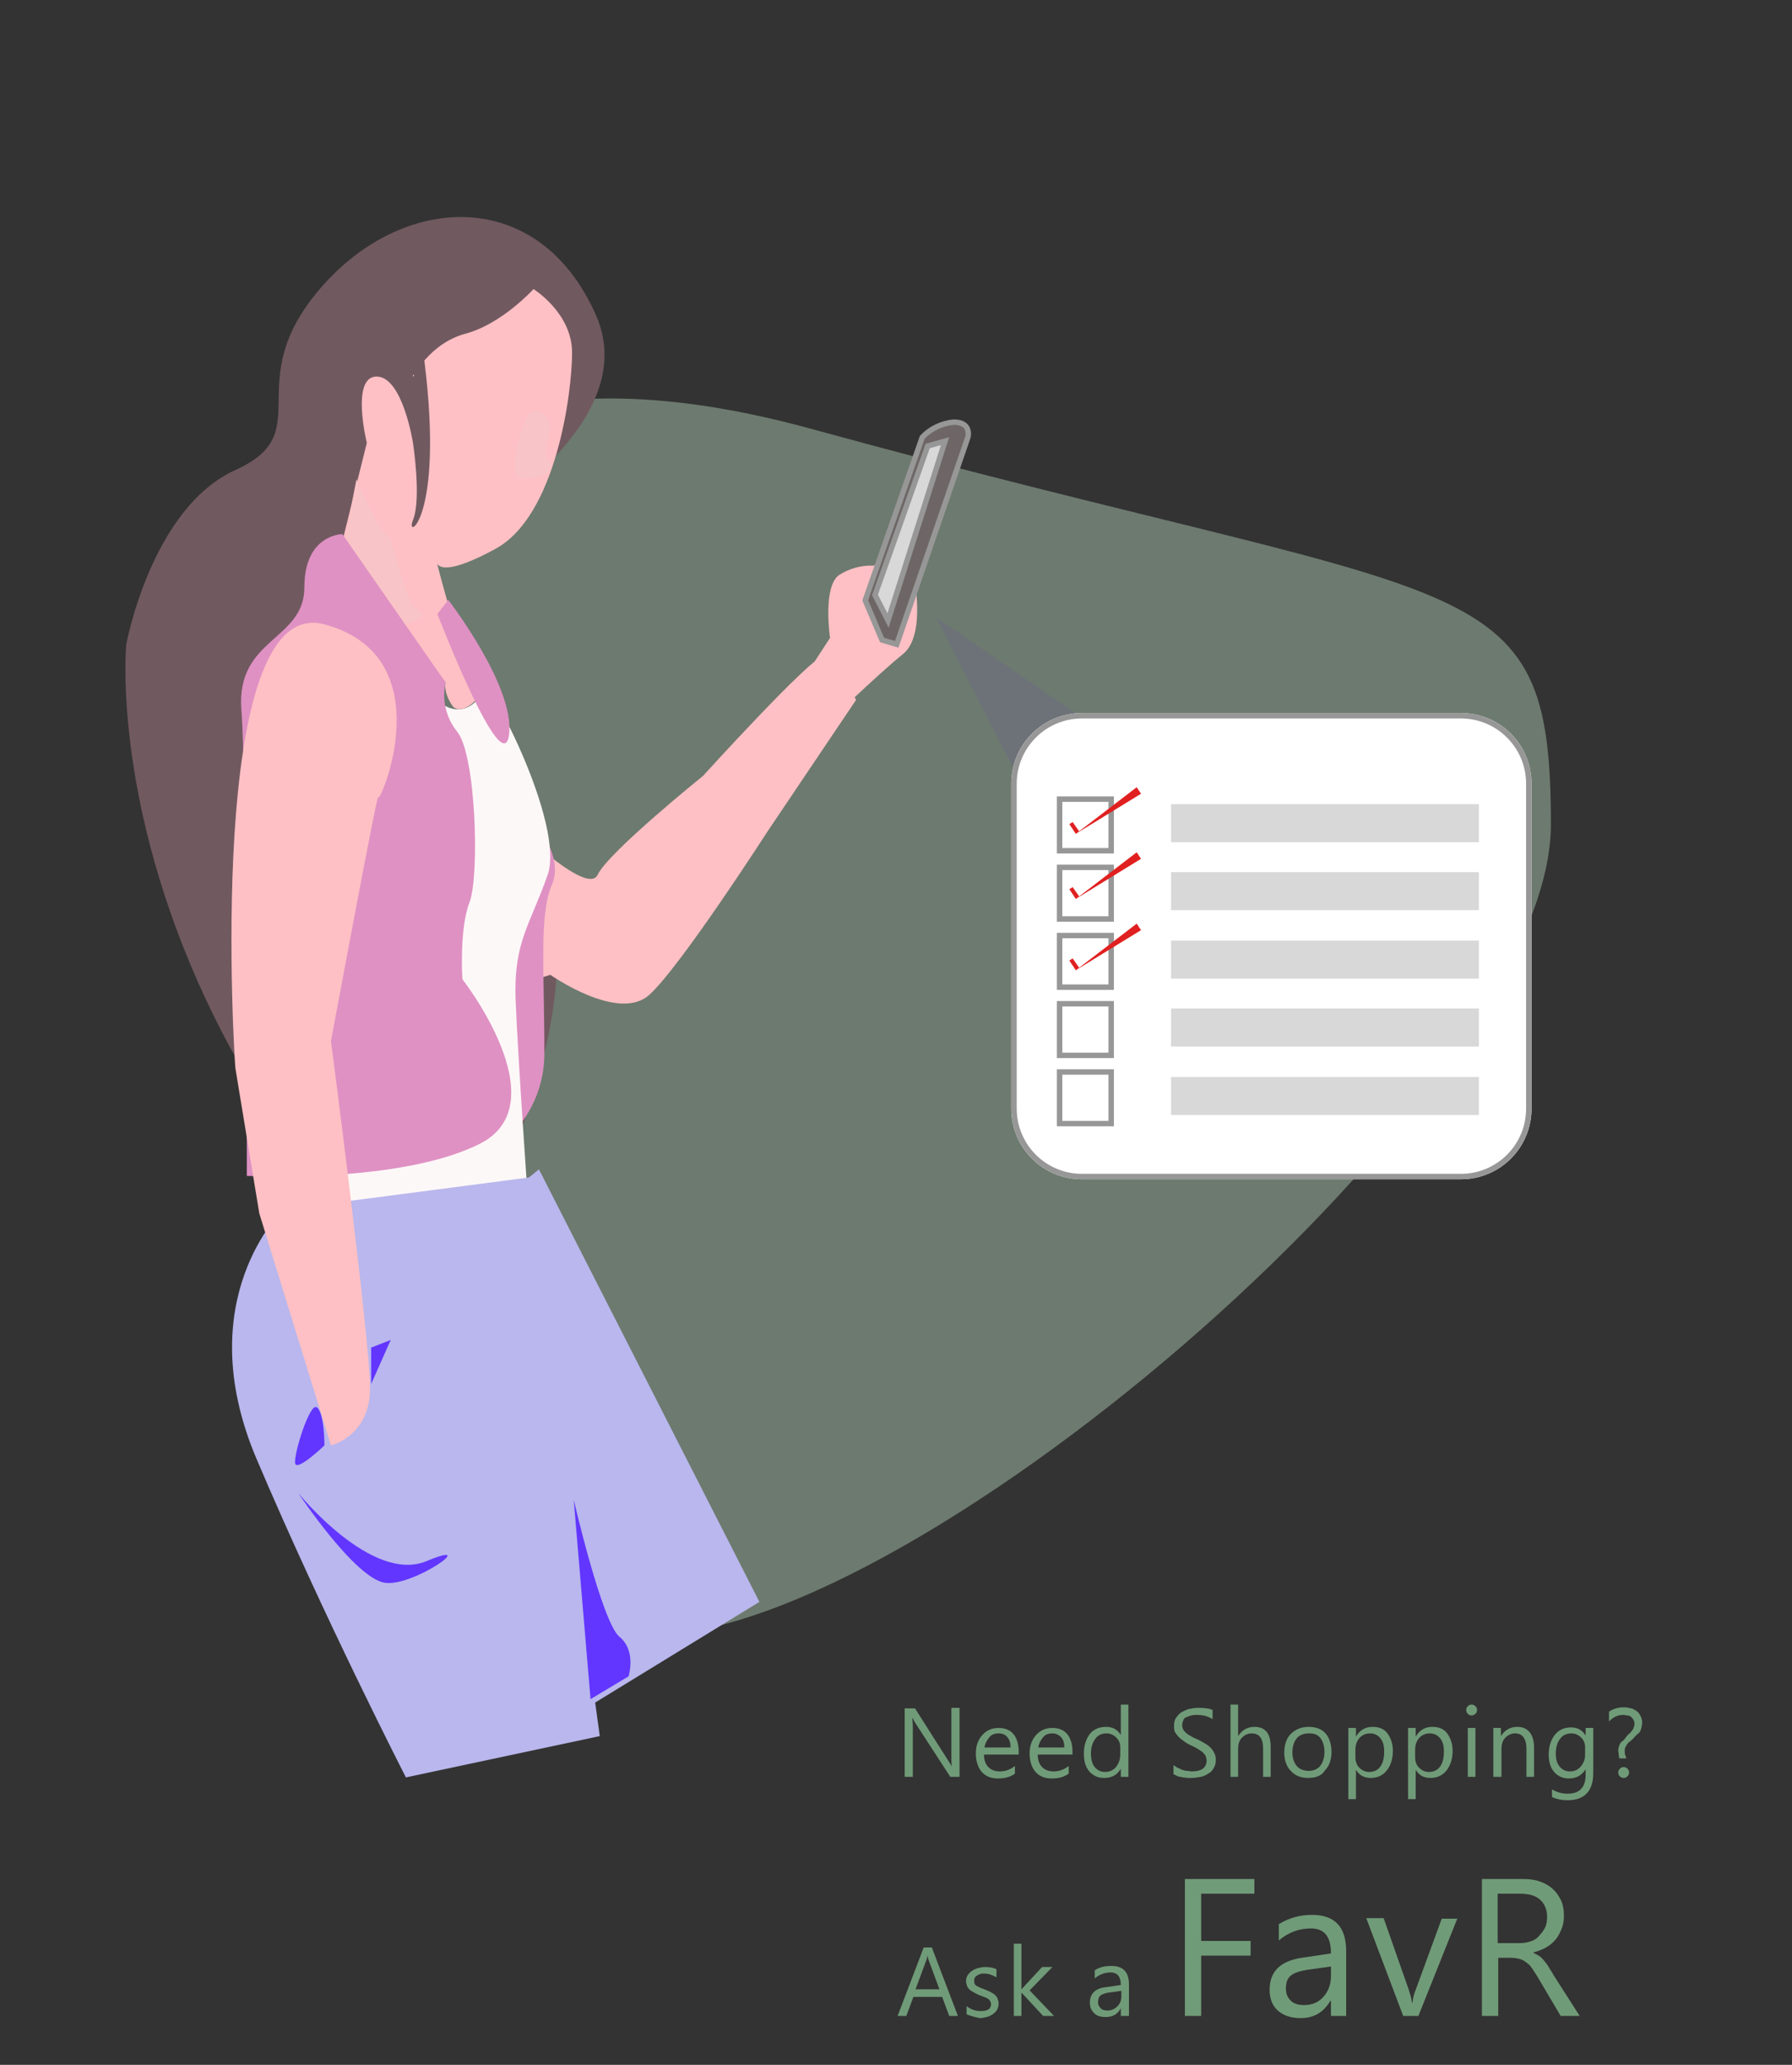 <?xml version="1.0" encoding="utf-8"?>
<!-- Generator: Adobe Illustrator 24.2.0, SVG Export Plug-In . SVG Version: 6.00 Build 0)  -->
<svg version="1.1" id="Layer_1" xmlns="http://www.w3.org/2000/svg" xmlns:xlink="http://www.w3.org/1999/xlink" x="0px" y="0px"
	 viewBox="0 0 330 380" style="enable-background:new 0 0 330 380;" xml:space="preserve">
<rect x="0" y="0" width="330" height="380" fill="#333333" stroke="none"/>
<style type="text/css">
	.st0{opacity:0.36;fill:#D3F9D9;enable-background:new    ;}
	.st1{clip-path:url(#SVGID_2_);}
	.st2{fill:#6D7278;}
	.st3{fill:#FFFFFF;}
	.st4{fill:none;stroke:#979797;stroke-miterlimit:10;}
	.st5{fill:none;}
	.st6{fill:#E02020;}
	.st7{fill:#D8D8D8;}
	.st8{fill:#715960;}
	.st9{fill:#FEC0C4;}
	.st10{fill:#DF91C3;}
	.st11{fill:#FDF8F8;}
	.st12{fill:#B9B7ED;}
	.st13{fill:#F9C4C7;}
	.st14{fill:#6236FF;}
	.st15{fill:#6E6666;stroke:#979797;stroke-miterlimit:10;}
	.st16{fill:#D8D8D8;stroke:#979797;stroke-miterlimit:10;}
	.st17{enable-background:new    ;}
	.st18{fill:#709B78;}
</style>
<g id="shop" transform="translate(-23 -50)">
	<path id="Path_11" class="st0" d="M68,224.8c0,0-18.3-129.5,104.3-95.9s136.3,24.1,136.3,72.9S192.1,351,142.4,351
		S68,224.8,68,224.8z"/>
	<g>
		<defs>
			<rect id="SVGID_1_" x="23" y="50" width="330" height="380"/>
		</defs>
		<clipPath id="SVGID_2_">
			<use xlink:href="#SVGID_1_"  style="overflow:visible;"/>
		</clipPath>
		<g id="Mask_Group_6" class="st1">
			<g id="Group_7" transform="translate(191.049 161)">
				<path id="Triangle" class="st2" d="M4.3,2.6l27.6,18.9L19.5,32.2L4.3,2.6z"/>
				<g id="Rectangle" transform="translate(18.184 20.224)">
					<path class="st3" d="M13,0h69.8c7.2,0,13,5.8,13,13v59.8c0,7.2-5.8,13-13,13H13c-7.2,0-13-5.8-13-13V13C0,5.8,5.8,0,13,0z"/>
					<path class="st4" d="M13,0.5h69.8c6.9,0,12.5,5.6,12.5,12.5v59.8c0,6.9-5.6,12.5-12.5,12.5H13c-6.9,0-12.5-5.6-12.5-12.5V13
						C0.5,6.1,6.1,0.5,13,0.5z"/>
				</g>
				<g id="Rectangle-2" transform="translate(26.577 35.566)">
					<rect x="0" y="0" class="st5" width="10.5" height="10.5"/>
					<rect x="0.5" y="0.5" class="st4" width="9.5" height="9.5"/>
				</g>
				<g id="Rectangle-3" transform="translate(26.577 48.118)">
					<rect x="0" y="0" class="st5" width="10.5" height="10.5"/>
					<rect x="0.5" y="0.5" class="st4" width="9.5" height="9.5"/>
				</g>
				<g id="Rectangle-4" transform="translate(26.577 60.671)">
					<rect x="0" y="0" class="st5" width="10.5" height="10.5"/>
					<rect x="0.5" y="0.5" class="st4" width="9.5" height="9.5"/>
				</g>
				<g id="Rectangle-5" transform="translate(26.577 73.224)">
					<rect x="0" y="0" class="st5" width="10.5" height="10.5"/>
					<rect x="0.5" y="0.5" class="st4" width="9.5" height="9.5"/>
				</g>
				<g id="Rectangle-6" transform="translate(26.577 85.776)">
					<rect x="0" y="0" class="st5" width="10.5" height="10.5"/>
					<rect x="0.5" y="0.5" class="st4" width="9.5" height="9.5"/>
				</g>
				<g id="Group" transform="translate(28.675 45.451)">
					<path id="Triangle-2" class="st6" d="M1.5,8.9l11.1-8.5l0.8,1.2L1.5,8.9z"/>
					<path id="Rectangle-7" class="st6" d="M0.2,7.2l0.6-0.4l1.2,1.7L1.4,9L0.2,7.2z"/>
				</g>
				<g id="Group_Copy" transform="translate(28.675 58.579)">
					<path id="Triangle-3" class="st6" d="M1.5,8.9l11.1-8.5l0.8,1.2L1.5,8.9z"/>
					<path id="Rectangle-8" class="st6" d="M0.2,7.2l0.6-0.4l1.2,1.7L1.4,9L0.2,7.2z"/>
				</g>
				<g id="Group_Copy_2" transform="translate(28.675 33.474)">
					<path id="Triangle-4" class="st6" d="M1.5,8.9l11.1-8.5l0.8,1.2L1.5,8.9z"/>
					<path id="Rectangle-9" class="st6" d="M0.2,7.2l0.6-0.4l1.2,1.7L1.4,9L0.2,7.2z"/>
				</g>
				<rect id="Rectangle-10" x="47.6" y="37" class="st7" width="56.7" height="7"/>
				<rect id="Rectangle_Copy_2" x="47.6" y="49.5" class="st7" width="56.7" height="7"/>
				<rect id="Rectangle_Copy_3" x="47.6" y="62.1" class="st7" width="56.7" height="7"/>
				<rect id="Rectangle_Copy_4" x="47.6" y="74.6" class="st7" width="56.7" height="7"/>
				<rect id="Rectangle_Copy_5" x="47.6" y="87.2" class="st7" width="56.7" height="7"/>
			</g>
			<g id="Group_2" transform="translate(65.05 83.5)">
				<g id="Group_5">
					<path id="Path_28" class="st8" d="M-18.8,85.1c0,0,4.6-25.1,20.1-32.1S1.8,37.1,17,19.5s40.2-18.8,50.7,5S32.7,70,32.7,70
						s-10.1,22,17.2,45.4s-6.4,82-6.4,82s-24.1-1-44.7-41S-18.8,85.1-18.8,85.1z"/>
					<path id="Path_34" class="st9" d="M59.3,145.9c0,0,12.5,8.8,18.2,3.7s21.8-30.1,21.8-30.1l16.3-24.2c0,0-4.1-7.9-6.2-7.9
						s-22,21.9-22,21.9s-17.4,14-19.4,18.2c-2,4.1-16.2-10-16.2-10l4.3,29.4L59.3,145.9z"/>
					<path id="Path_33" class="st10" d="M43.5,181.7c0,0,14.7-6.3,14.7-21.4c0-15.1-1-25.7,1.4-31c2.3-5.3-3.4-11.7-3.4-11.7
						L43.5,181.7z"/>
					<path id="Path_31" class="st11" d="M47.2,93.4c0.9-1.8,14.8,24.9,11.6,34.1s-6.3,12.3-5.9,23c0.4,10.7,2.7,43,2.7,43
						S50,206.3,31,198.1s-15.5,2.4-15.5,2.4L34.9,98.8c0,0-1.5-8,3.3-3.6C43.1,99.5,46.3,95.2,47.2,93.4z"/>
					<path id="Path_35" class="st12" d="M10.1,189.1c0,0-17.4,16.5-4.9,45.9s27.5,58.6,27.5,58.6l35.7-7.6l-9.1-66.6l0.2-24.8
						l-3.4-4.5v-7L10.1,189.1z"/>
					<path id="Path_25" class="st9" d="M21,66.1L25.5,48c0,0-3-12.2,1.8-12.2S34,48,34,48s1.6,10.3,0,14.2
						c-1.6,3.9,5.8,0.3,2.1-29.3s-2.1,3-2.1,3s3-6.2,9.7-8s12.5-8.2,12.5-8.2s7.1,4.4,7.1,11.7s-2.9,30-14.1,36.1
						s-10.9,2.2-10.9,2.2s5.3,20.8,7.7,22.4s-3.1,6.8-4.8,4.2S40,92.1,40,92.1L21,66.1z"/>
					<path id="Path_26" class="st13" d="M54.6,44c-1.3,3.2-3.6,10.7,0,10.7s5.9-1.9,4.4-3.6c-1.5-1.7,1.2-5.2,0-7.1
						C57.9,42.1,56,40.7,54.6,44z"/>
					<path id="Path_27" class="st13" d="M23.6,54.7c0,0,4.4,10.1,5.6,10.1s3.1,12.8,5.8,14c2.7,1.2-2.8,2.7-2.8,2.7L21.4,66
						L23.6,54.7z"/>
					<path id="Path_29" class="st10" d="M3.4,178.7v4.2c0,0,28.2,1.5,42.9-5.9c14.7-7.4-3.2-30.3-3.2-30.3s-0.6-9.2,1.3-14.1
						c1.9-4.9,1.2-27.4-2.3-31.5c-2-2.5-2.8-5.8-2.1-9L21,64.8c0,0-7,0-7,9.8S1.4,83.9,2.4,97.1S3.4,178.7,3.4,178.7z"/>
					<path id="Path_30" class="st9" d="M17.7,81.4c22.2,6,9.9,33.7,9.9,31.8c0-1.9-8.7,44.9-8.7,44.9s7.2,55.1,7.2,63.9
						s-7.2,10.5-7.2,10.5L5.7,189.8l-4.4-26.7C1.2,163.1-4.5,75.4,17.7,81.4z"/>
					<path id="Path_32" class="st10" d="M40.5,76.9c0,0,12.3,15.9,11.2,24.8c-1.2,8.9-13.2-22.2-13.2-22.2L40.5,76.9z"/>
					<path id="Path_36" class="st14" d="M12.3,235.8c0.3,1.6,5.4-3.3,5.4-3.3s0-6-1.4-7C15,224.5,12,234.2,12.3,235.8z"/>
					<path id="Path_37" class="st14" d="M26.3,214.5v6.7l3.6-8.1L26.3,214.5z"/>
					<path id="Path_38" class="st14" d="M12.9,241.3c0,0,13.5,16.7,23.6,12.5c10.1-4.2-2.2,4.6-7.5,4
						C23.5,257.3,12.9,241.3,12.9,241.3z"/>
					<path id="Path_39" class="st12" d="M57.2,181.7l40.6,79.6L64,282l-14.6-94L57.2,181.7z"/>
					<path id="Path_40" class="st14" d="M63.6,242.5c0,0,5.2,22.5,8.4,25.2c3.2,2.6,1.7,7.3,1.7,7.3l-7,4.2L63.6,242.5z"/>
					<path id="Path_43" class="st9" d="M104.6,93.4l6.2-9.5c0,0-1.4-9.5,1.7-11.6c1.9-1.2,4.1-1.8,6.3-1.7l6.4-2.1l1,3.8
						c0,0,2.4,11.1-2,14.6c-4.4,3.5-15.7,14.4-15.7,14.4L104.6,93.4z"/>
					<g id="Group_4" transform="translate(117.283 44.185)">
						<path id="Path_41" class="st15" d="M0,32.8l3.1,7.3l2.7,0.8L18.9,2.8c0,0,0.8-2.8-2.6-2.8c-2.2,0.2-4.3,1.2-5.8,2.8L0,32.8z"
							/>
						<path id="Path_42" class="st16" d="M4.2,36.5l10.5-33l-3.2,0.9L1.8,31.8L4.2,36.5z"/>
					</g>
				</g>
				<rect id="Rectangle-11" x="26.4" y="15.3" class="st8" width="9.7" height="20.2"/>
			</g>
		</g>
	</g>
	<g class="st17">
		<path class="st18" d="M199.8,377H198l-6.5-10c-0.2-0.3-0.3-0.5-0.4-0.8h-0.1c0,0.3,0.1,0.8,0.1,1.7v9.1h-1.5v-12.6h1.9l6.3,9.9
			c0.3,0.4,0.4,0.7,0.5,0.8h0c-0.1-0.4-0.1-1-0.1-1.9v-8.9h1.5V377z"/>
		<path class="st18" d="M210.6,372.9h-6.4c0,1,0.3,1.8,0.8,2.3s1.2,0.8,2.1,0.8c1,0,1.9-0.3,2.8-1v1.4c-0.8,0.6-1.8,0.9-3.1,0.9
			c-1.3,0-2.3-0.4-3-1.2c-0.7-0.8-1.1-2-1.1-3.4c0-1.4,0.4-2.5,1.2-3.4c0.8-0.9,1.8-1.3,3-1.3s2.1,0.4,2.7,1.1s1,1.8,1,3.2V372.9z
			 M209.1,371.6c0-0.8-0.2-1.5-0.6-1.9c-0.4-0.5-0.9-0.7-1.6-0.7c-0.7,0-1.3,0.2-1.7,0.7s-0.8,1.1-0.9,1.9H209.1z"/>
		<path class="st18" d="M220.5,372.9h-6.4c0,1,0.3,1.8,0.8,2.3s1.2,0.8,2.1,0.8c1,0,1.9-0.3,2.8-1v1.4c-0.8,0.6-1.8,0.9-3.1,0.9
			c-1.3,0-2.3-0.4-3-1.2c-0.7-0.8-1.1-2-1.1-3.4c0-1.4,0.4-2.5,1.2-3.4c0.8-0.9,1.8-1.3,3-1.3s2.1,0.4,2.7,1.1s1,1.8,1,3.2V372.9z
			 M219,371.6c0-0.8-0.2-1.5-0.6-1.9s-0.9-0.7-1.6-0.7c-0.7,0-1.3,0.2-1.7,0.7s-0.8,1.1-0.9,1.9H219z"/>
		<path class="st18" d="M230.8,377h-1.4v-1.5h0c-0.7,1.2-1.7,1.7-3.1,1.7c-1.1,0-2-0.4-2.7-1.2c-0.7-0.8-1-1.9-1-3.3
			c0-1.5,0.4-2.7,1.1-3.6s1.8-1.3,3-1.3c1.2,0,2.1,0.5,2.7,1.5h0v-5.6h1.4V377z M229.3,372.9v-1.3c0-0.7-0.2-1.3-0.7-1.8
			s-1.1-0.8-1.8-0.8c-0.9,0-1.6,0.3-2.1,1s-0.8,1.5-0.8,2.7c0,1,0.2,1.9,0.7,2.5s1.1,0.9,1.9,0.9c0.8,0,1.5-0.3,2-0.9
			S229.3,373.8,229.3,372.9z"/>
		<path class="st18" d="M239.1,376.5v-1.7c0.2,0.2,0.4,0.3,0.7,0.5c0.3,0.1,0.6,0.3,0.9,0.4c0.3,0.1,0.6,0.2,0.9,0.2
			s0.6,0.1,0.9,0.1c0.9,0,1.6-0.2,2-0.5c0.4-0.3,0.7-0.8,0.7-1.5c0-0.3-0.1-0.6-0.2-0.9c-0.2-0.3-0.4-0.5-0.6-0.7
			c-0.3-0.2-0.6-0.4-0.9-0.6c-0.4-0.2-0.7-0.4-1.2-0.6c-0.4-0.2-0.8-0.4-1.2-0.7s-0.7-0.5-1-0.8s-0.5-0.6-0.7-0.9
			c-0.2-0.3-0.2-0.8-0.2-1.2c0-0.6,0.1-1.1,0.4-1.5c0.3-0.4,0.6-0.8,1-1s0.9-0.5,1.4-0.6c0.5-0.1,1.1-0.2,1.6-0.2
			c1.2,0,2.1,0.1,2.7,0.4v1.7c-0.7-0.5-1.7-0.8-2.9-0.8c-0.3,0-0.6,0-1,0.1s-0.6,0.2-0.9,0.3s-0.5,0.3-0.6,0.6s-0.2,0.5-0.2,0.9
			c0,0.3,0.1,0.6,0.2,0.8c0.1,0.2,0.3,0.4,0.5,0.6s0.5,0.4,0.9,0.6c0.3,0.2,0.7,0.4,1.2,0.6c0.5,0.2,0.9,0.5,1.3,0.7
			s0.8,0.5,1.1,0.8s0.5,0.6,0.7,1c0.2,0.4,0.3,0.8,0.3,1.2c0,0.6-0.1,1.1-0.4,1.6c-0.2,0.4-0.6,0.8-1,1c-0.4,0.3-0.9,0.5-1.4,0.6
			c-0.5,0.1-1.1,0.2-1.7,0.2c-0.2,0-0.4,0-0.7,0s-0.6-0.1-0.9-0.1c-0.3-0.1-0.6-0.1-0.9-0.2C239.5,376.7,239.3,376.6,239.1,376.5z"
			/>
		<path class="st18" d="M257,377h-1.4v-5.2c0-1.9-0.7-2.8-2.1-2.8c-0.7,0-1.3,0.3-1.8,0.8c-0.5,0.5-0.7,1.2-0.7,2.1v5.1h-1.4v-13.3
			h1.4v5.8h0c0.7-1.1,1.7-1.7,3-1.7c2,0,3,1.2,3,3.7V377z"/>
		<path class="st18" d="M263.9,377.2c-1.3,0-2.4-0.4-3.2-1.3c-0.8-0.8-1.2-2-1.2-3.3c0-1.5,0.4-2.7,1.2-3.5s1.9-1.3,3.3-1.3
			c1.3,0,2.4,0.4,3.1,1.2s1.1,2,1.1,3.4c0,1.4-0.4,2.6-1.2,3.4C266.4,376.8,265.3,377.2,263.9,377.2z M264,369
			c-0.9,0-1.7,0.3-2.2,0.9s-0.8,1.5-0.8,2.6c0,1.1,0.3,1.9,0.8,2.5s1.3,0.9,2.2,0.9c0.9,0,1.6-0.3,2.1-0.9s0.8-1.5,0.8-2.6
			c0-1.1-0.3-2-0.8-2.6S265,369,264,369z"/>
		<path class="st18" d="M272.7,375.7L272.7,375.7l0,5.4h-1.4V368h1.4v1.6h0c0.7-1.2,1.7-1.8,3.1-1.8c1.2,0,2.1,0.4,2.7,1.2
			s1,1.9,1,3.2c0,1.5-0.4,2.7-1.1,3.6c-0.7,0.9-1.7,1.4-3,1.4C274.2,377.2,273.3,376.7,272.7,375.7z M272.6,372.1v1.3
			c0,0.7,0.2,1.4,0.7,1.9c0.5,0.5,1.1,0.8,1.8,0.8c0.9,0,1.6-0.3,2.1-1s0.7-1.6,0.7-2.8c0-1-0.2-1.8-0.7-2.4s-1.1-0.9-1.9-0.9
			c-0.8,0-1.5,0.3-2,0.9S272.6,371.2,272.6,372.1z"/>
		<path class="st18" d="M283.7,375.7L283.7,375.7l0,5.4h-1.4V368h1.4v1.6h0c0.7-1.2,1.7-1.8,3.1-1.8c1.2,0,2.1,0.4,2.7,1.2
			s1,1.9,1,3.2c0,1.5-0.4,2.7-1.1,3.6c-0.7,0.9-1.7,1.4-3,1.4C285.2,377.2,284.3,376.7,283.7,375.7z M283.6,372.1v1.3
			c0,0.7,0.2,1.4,0.7,1.9c0.5,0.5,1.1,0.8,1.8,0.8c0.9,0,1.6-0.3,2.1-1c0.5-0.7,0.7-1.6,0.7-2.8c0-1-0.2-1.8-0.7-2.4
			s-1.1-0.9-1.9-0.9c-0.8,0-1.5,0.3-2,0.9S283.6,371.2,283.6,372.1z"/>
		<path class="st18" d="M294,365.7c-0.3,0-0.5-0.1-0.7-0.3s-0.3-0.4-0.3-0.7s0.1-0.5,0.3-0.7s0.4-0.3,0.7-0.3c0.3,0,0.5,0.1,0.7,0.3
			c0.2,0.2,0.3,0.4,0.3,0.7c0,0.3-0.1,0.5-0.3,0.7C294.5,365.6,294.2,365.7,294,365.7z M294.7,377h-1.4v-9h1.4V377z"/>
		<path class="st18" d="M305.5,377h-1.4v-5.1c0-1.9-0.7-2.9-2.1-2.9c-0.7,0-1.3,0.3-1.8,0.8c-0.5,0.5-0.7,1.2-0.7,2.1v5.1H298v-9
			h1.4v1.5h0c0.7-1.1,1.7-1.7,3-1.7c1,0,1.7,0.3,2.3,1c0.5,0.6,0.8,1.6,0.8,2.8V377z"/>
		<path class="st18" d="M316.4,376.3c0,3.3-1.6,5-4.7,5c-1.1,0-2.1-0.2-2.9-0.6v-1.4c1,0.6,2,0.8,2.9,0.8c2.2,0,3.3-1.2,3.3-3.5v-1
			h0c-0.7,1.1-1.7,1.7-3.1,1.7c-1.1,0-2-0.4-2.7-1.2c-0.7-0.8-1-1.9-1-3.2c0-1.5,0.4-2.7,1.1-3.6s1.7-1.4,3-1.4
			c1.2,0,2.1,0.5,2.7,1.5h0V368h1.4V376.3z M314.9,372.9v-1.3c0-0.7-0.2-1.3-0.7-1.8s-1.1-0.8-1.8-0.8c-0.9,0-1.6,0.3-2.1,1
			c-0.5,0.6-0.8,1.6-0.8,2.7c0,1,0.2,1.8,0.7,2.4s1.1,0.9,1.9,0.9c0.8,0,1.5-0.3,2-0.9S314.9,373.8,314.9,372.9z"/>
		<path class="st18" d="M321.2,373.5c-0.1-0.2-0.1-0.3-0.1-0.6c0-0.2-0.1-0.5-0.1-0.7c0-0.4,0.1-0.7,0.2-1c0.1-0.3,0.3-0.6,0.6-0.8
			s0.5-0.5,0.7-0.8s0.5-0.5,0.7-0.7s0.4-0.5,0.6-0.8c0.1-0.3,0.2-0.6,0.2-0.9c0-0.3-0.1-0.5-0.2-0.7s-0.3-0.4-0.4-0.5
			s-0.4-0.3-0.7-0.3s-0.5-0.1-0.8-0.1c-1,0-1.8,0.4-2.6,1.2V365c0.9-0.6,1.8-0.8,2.8-0.8c0.4,0,0.9,0.1,1.3,0.2s0.7,0.3,1,0.5
			s0.5,0.5,0.7,0.9s0.3,0.7,0.3,1.2c0,0.4-0.1,0.8-0.2,1.2s-0.3,0.7-0.6,0.9s-0.5,0.5-0.8,0.8s-0.5,0.5-0.8,0.7s-0.4,0.5-0.6,0.8
			s-0.2,0.6-0.2,0.9c0,0.3,0,0.5,0.1,0.7c0.1,0.2,0.1,0.4,0.2,0.6H321.2z M322,377.2c-0.3,0-0.5-0.1-0.7-0.3
			c-0.2-0.2-0.3-0.4-0.3-0.7c0-0.3,0.1-0.5,0.3-0.7c0.2-0.2,0.4-0.3,0.7-0.3s0.5,0.1,0.7,0.3c0.2,0.2,0.3,0.4,0.3,0.7
			c0,0.3-0.1,0.5-0.3,0.7C322.5,377.1,322.3,377.2,322,377.2z"/>
	</g>
	<g class="st17">
		<path class="st18" d="M199.4,421h-1.6l-1.3-3.5h-5.3l-1.3,3.5h-1.6l4.8-12.6h1.5L199.4,421z M196,416.1l-2-5.4
			c-0.1-0.2-0.1-0.5-0.2-0.8h0c-0.1,0.4-0.1,0.6-0.2,0.8l-2,5.4H196z"/>
		<path class="st18" d="M201,420.7v-1.5c0.8,0.6,1.6,0.9,2.6,0.9c1.3,0,1.9-0.4,1.9-1.3c0-0.2-0.1-0.4-0.2-0.6
			c-0.1-0.2-0.3-0.3-0.4-0.4c-0.2-0.1-0.4-0.2-0.7-0.3c-0.2-0.1-0.5-0.2-0.8-0.3c-0.4-0.2-0.7-0.3-1-0.5c-0.3-0.2-0.6-0.3-0.8-0.5
			c-0.2-0.2-0.4-0.4-0.5-0.7c-0.1-0.3-0.2-0.6-0.2-0.9c0-0.4,0.1-0.8,0.3-1.1c0.2-0.3,0.5-0.6,0.8-0.8c0.3-0.2,0.7-0.4,1.1-0.5
			c0.4-0.1,0.8-0.2,1.3-0.2c0.8,0,1.5,0.1,2.1,0.4v1.5c-0.7-0.4-1.4-0.7-2.3-0.7c-0.3,0-0.5,0-0.7,0.1c-0.2,0.1-0.4,0.1-0.6,0.3
			c-0.2,0.1-0.3,0.2-0.4,0.4c-0.1,0.2-0.1,0.3-0.1,0.5c0,0.2,0,0.4,0.1,0.6c0.1,0.2,0.2,0.3,0.4,0.4s0.4,0.2,0.6,0.3
			s0.5,0.2,0.8,0.3c0.4,0.2,0.8,0.3,1.1,0.5s0.6,0.3,0.8,0.5c0.2,0.2,0.4,0.4,0.5,0.7c0.1,0.3,0.2,0.6,0.2,0.9
			c0,0.4-0.1,0.8-0.3,1.2c-0.2,0.3-0.5,0.6-0.8,0.8s-0.7,0.4-1.1,0.5s-0.9,0.2-1.3,0.2C202.5,421.2,201.7,421,201,420.7z"/>
		<path class="st18" d="M217.1,421h-2l-4-4.3h0v4.3h-1.4v-13.3h1.4v8.4h0l3.8-4.1h1.9l-4.2,4.3L217.1,421z"/>
		<path class="st18" d="M230.8,421h-1.4v-1.4h0c-0.6,1.1-1.5,1.6-2.8,1.6c-0.9,0-1.6-0.2-2.1-0.7c-0.5-0.5-0.8-1.1-0.8-1.9
			c0-1.7,1-2.7,3-2.9l2.7-0.4c0-1.5-0.6-2.3-1.9-2.3c-1.1,0-2.1,0.4-2.9,1.1v-1.5c0.9-0.6,1.9-0.8,3.1-0.8c2.1,0,3.2,1.1,3.2,3.4
			V421z M229.4,416.4l-2.2,0.3c-0.7,0.1-1.2,0.3-1.5,0.5c-0.3,0.2-0.5,0.7-0.5,1.3c0,0.4,0.2,0.8,0.5,1.1c0.3,0.3,0.7,0.4,1.3,0.4
			c0.7,0,1.3-0.3,1.8-0.8c0.5-0.5,0.7-1.1,0.7-1.9V416.4z"/>
	</g>
	<g class="st17">
		<path class="st18" d="M254,398.5h-9.8v8.7h9.1v2.7h-9.1V421h-3v-25.2H254V398.5z"/>
		<path class="st18" d="M271,421h-2.9v-2.8H268c-1.3,2.2-3.1,3.2-5.5,3.2c-1.8,0-3.2-0.5-4.2-1.4s-1.5-2.2-1.5-3.8
			c0-3.4,2-5.3,5.9-5.9l5.4-0.8c0-3.1-1.2-4.6-3.7-4.6c-2.2,0-4.1,0.7-5.9,2.2v-3c1.8-1.1,3.8-1.7,6.1-1.7c4.2,0,6.3,2.2,6.3,6.7
			V421z M268.1,411.9l-4.3,0.6c-1.3,0.2-2.3,0.5-3,1s-1,1.3-1,2.5c0,0.9,0.3,1.6,0.9,2.2s1.5,0.8,2.5,0.8c1.4,0,2.6-0.5,3.5-1.5
			s1.4-2.3,1.4-3.8V411.9z"/>
		<path class="st18" d="M291.4,403l-7.2,18h-2.8l-6.8-18h3.2l4.6,13.1c0.3,1,0.6,1.8,0.6,2.5h0.1c0.1-0.9,0.3-1.7,0.6-2.4l4.8-13.1
			H291.4z"/>
		<path class="st18" d="M313.9,421h-3.5l-4.2-7.1c-0.4-0.7-0.8-1.2-1.1-1.7s-0.7-0.8-1.1-1.1s-0.8-0.5-1.2-0.6s-0.9-0.2-1.5-0.2
			h-2.4V421h-3v-25.2h7.5c1.1,0,2.1,0.1,3,0.4s1.7,0.7,2.4,1.3s1.2,1.3,1.6,2.1s0.6,1.8,0.6,2.9c0,0.9-0.1,1.7-0.4,2.4
			s-0.6,1.4-1.1,2s-1.1,1.1-1.8,1.5s-1.5,0.7-2.3,0.9v0.1c0.4,0.2,0.8,0.4,1.1,0.6s0.6,0.5,0.9,0.9s0.6,0.7,0.8,1.1s0.6,0.9,0.9,1.5
			L313.9,421z M298.8,398.5v9.1h4c0.7,0,1.4-0.1,2-0.3s1.2-0.5,1.6-1s0.8-0.9,1.1-1.5s0.4-1.3,0.4-2c0-1.3-0.4-2.4-1.3-3.2
			s-2.1-1.1-3.8-1.1H298.8z"/>
	</g>
</g>
</svg>
